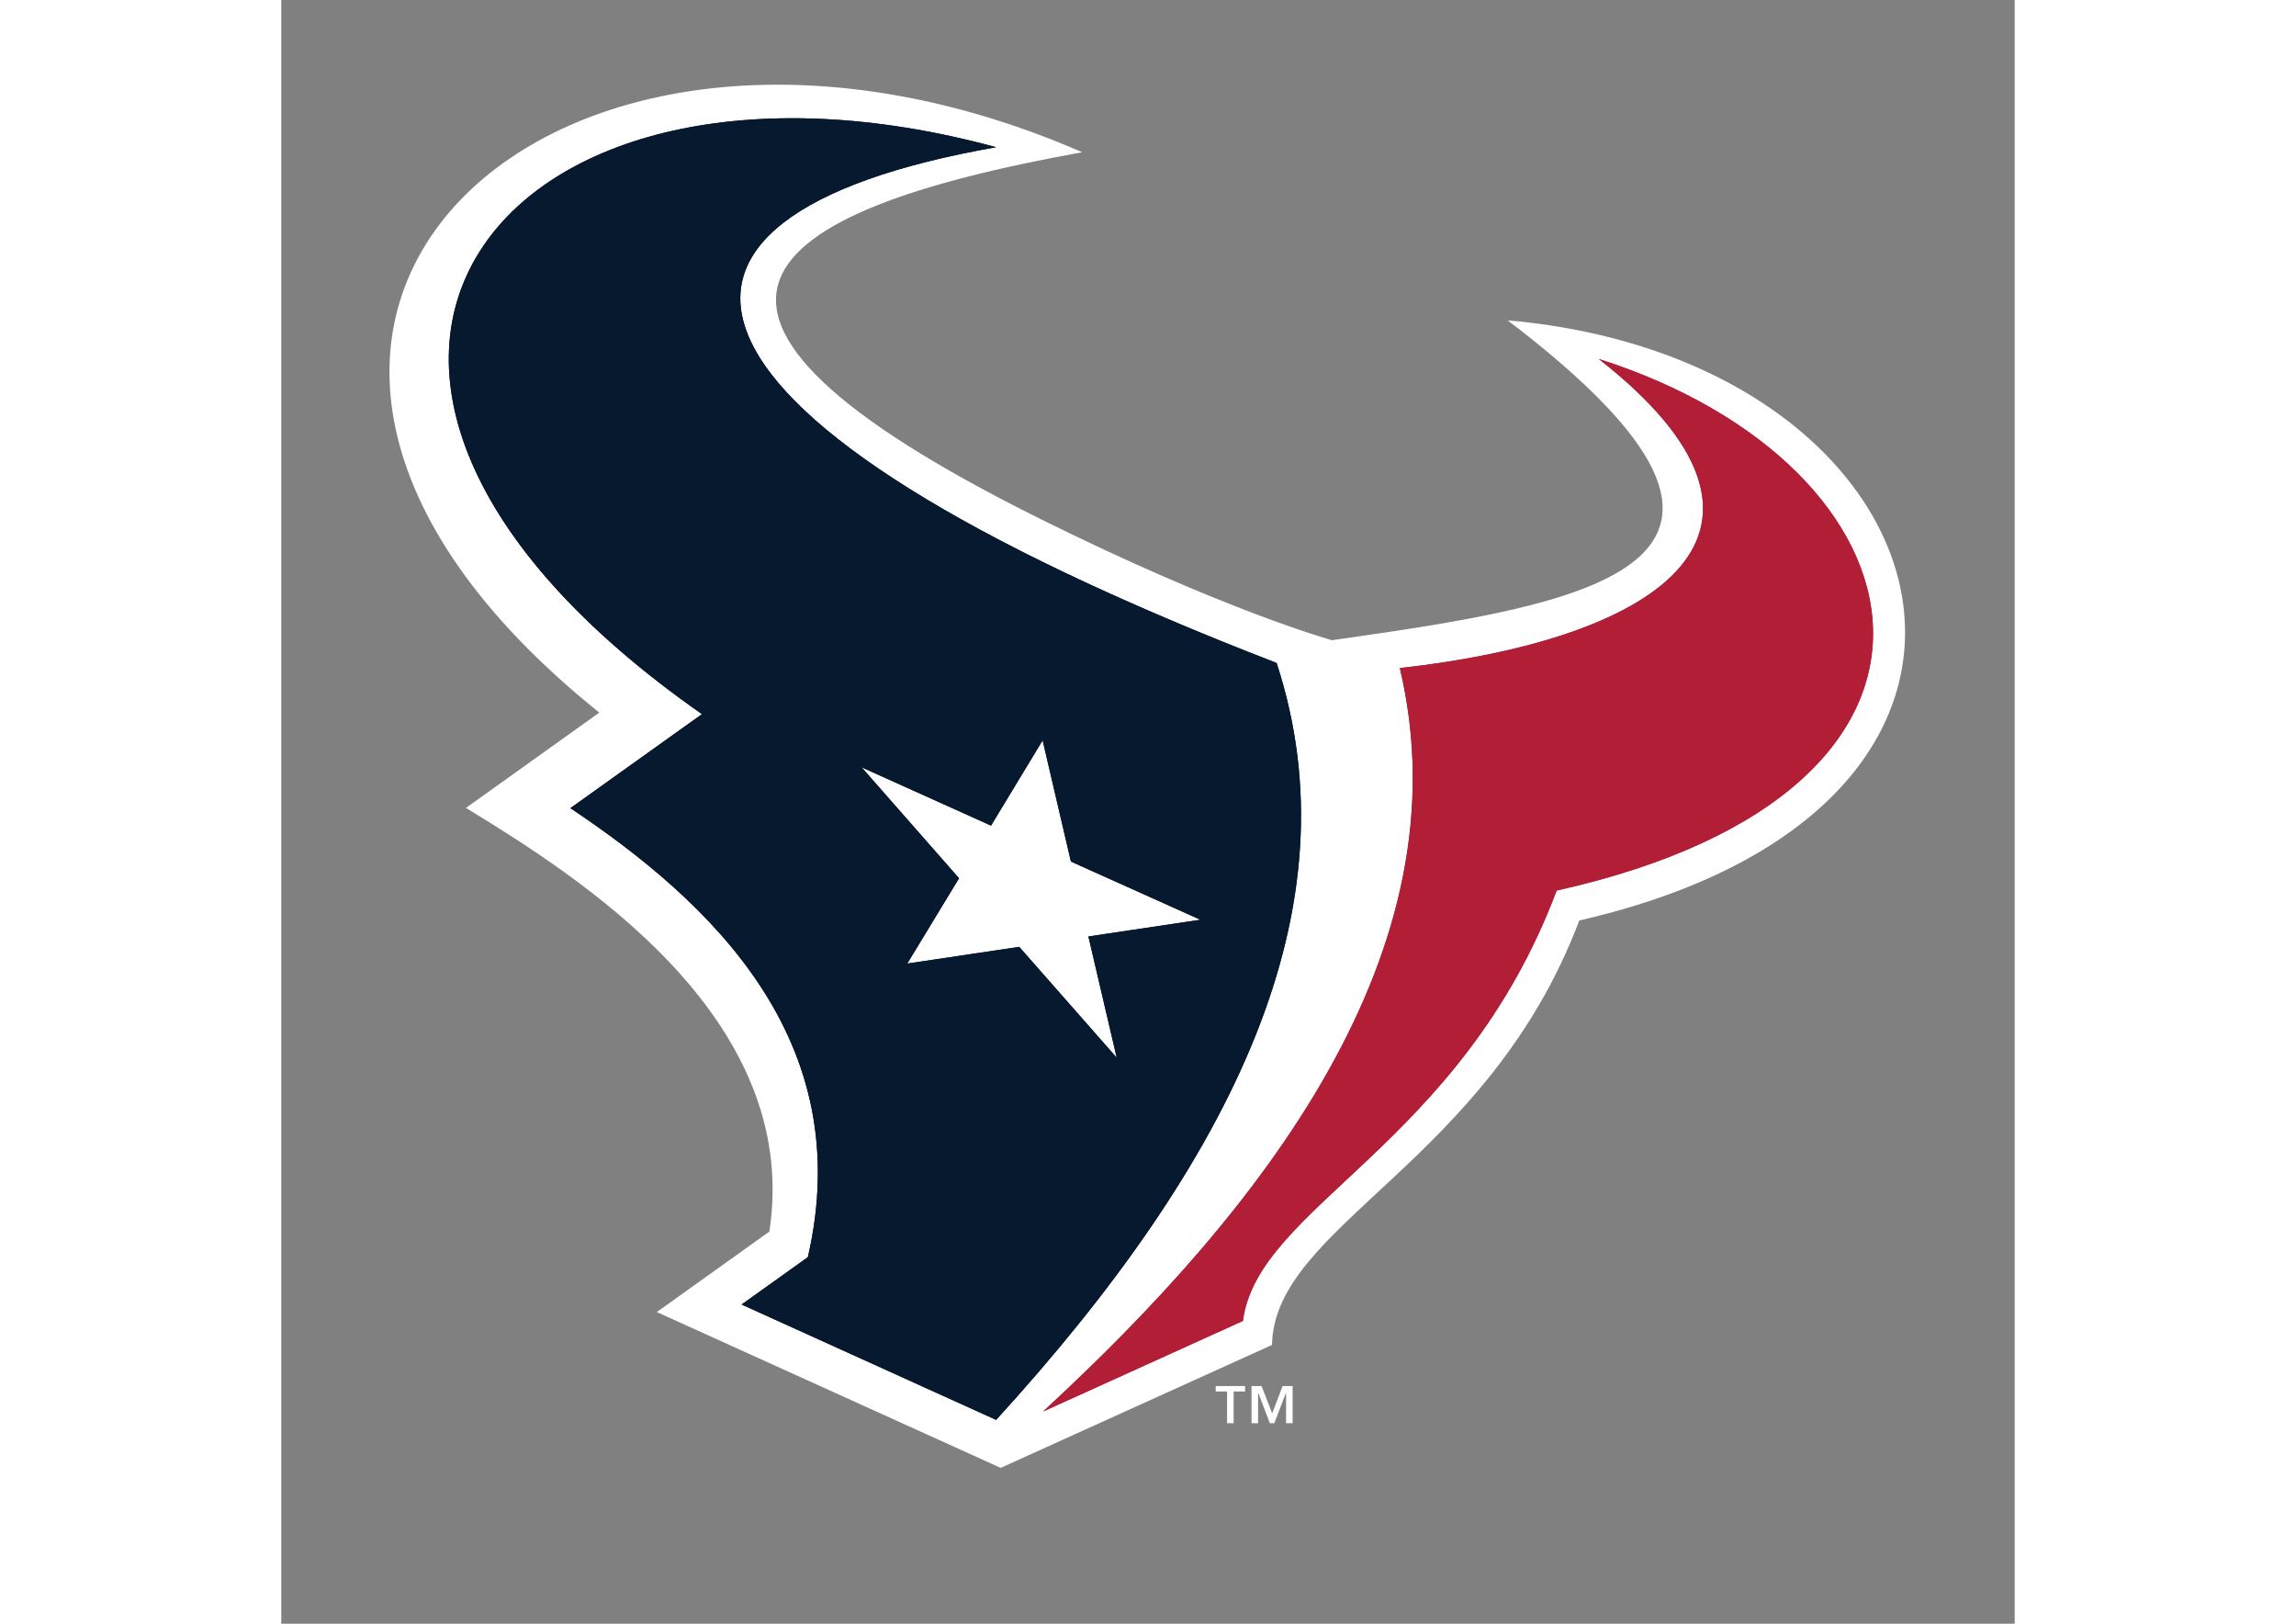 <?xml version="1.0" encoding="utf-8"?>
<svg version="1.1" id="svg2" width="1122.52" height="793.707" viewBox="394.181 247.329 334.158 312.96" xmlns="http://www.w3.org/2000/svg">
  <rect x="394.181" y="247.329" width="334.158" height="312.96" fill="#808080" stroke="none"/>
  <defs id="defs6">
    <clipPath clipPathUnits="userSpaceOnUse" id="clipPath16">
      <path d="M 0,595.28 H 841.89 V 0 H 0 Z" id="path14"/>
    </clipPath>
  </defs>
  <g id="g8" transform="matrix(1.333,0,0,-1.333,0,793.707)">
    <g id="g10">
      <g id="g12" clip-path="url(#clipPath16)">
        <g id="g18" transform="translate(473.065,363.564)">
          <path d="m 0,0 c 46.904,-35.692 11.21,-41.039 -25.413,-46.248 0,0 -15.462,4.263 -42.241,17.569 -60.736,30.173 -41.616,44.389 6.121,52.987 -76.41,33.286 -140.09,-24.668 -69.832,-81.023 l -19.283,-13.782 c 15.845,-9.707 48.642,-30.076 43.877,-61.259 l -16.279,-11.637 49.73,-22.531 39.237,17.775 c 0.292,17.277 31.156,26.244 44.44,61.375 C 83.46,-70.004 64.837,-5.688 0,0" style="fill:#ffffff;fill-opacity:1;fill-rule:nonzero;stroke:none" id="path20"/>
        </g>
        <g id="g22" transform="translate(486.241,357.98)">
          <path d="m 0,0 c 31.493,-24.662 9.632,-40.409 -28.771,-44.692 9.714,-40.948 -20.07,-78.455 -51.607,-107.506 l 28.915,13.107 c 2.144,16.641 31.478,25.297 45.371,62.229 C 59.206,-62.298 48.556,-15.436 0,0" style="fill:#b21e35;fill-opacity:1;fill-rule:nonzero;stroke:none" id="path24"/>
        </g>
        <g id="g26" transform="translate(416.526,256.95)">
          <path d="m 0,0 -14.099,16.026 -16.192,-2.415 7.488,12.333 -14.094,16.047 18.72,-8.433 7.463,12.327 L -6.625,28.363 12.1,19.947 -4.096,17.529 Z M 23.123,57.075 C -68.645,92.524 -74.728,121.6 -17.44,131.65 -89.082,151.113 -130.86,99.193 -59.98,49.676 L -79.006,36.084 c 20.2,-13.5 41.604,-33.48 34.339,-64.928 l -9.583,-6.844 36.81,-16.681 c 34.257,37.514 52.175,73.967 40.563,109.444" style="fill:#06192e;fill-opacity:1;fill-rule:nonzero;stroke:none" id="path28"/>
        </g>
        <g id="g30" transform="translate(416.526,256.95)">
          <path d="m 0,0 -14.099,16.026 -16.192,-2.415 7.488,12.333 -14.094,16.047 18.72,-8.433 7.463,12.327 L -6.625,28.363 12.1,19.947 -4.096,17.529 Z M 23.123,57.075 C -68.645,92.524 -74.728,121.6 -17.44,131.65 -89.082,151.113 -130.86,99.193 -59.98,49.676 L -79.006,36.084 c 20.2,-13.5 41.604,-33.48 34.339,-64.928 l -9.583,-6.844 36.81,-16.681 c 34.257,37.514 52.175,73.967 40.563,109.444" style="fill:#06192e;fill-opacity:1;fill-rule:nonzero;stroke:none" id="path32"/>
        </g>
        <g id="g34" transform="translate(486.241,357.98)">
          <path d="m 0,0 c 31.493,-24.662 9.632,-40.409 -28.771,-44.692 9.714,-40.948 -20.07,-78.455 -51.607,-107.506 l 28.915,13.107 c 2.144,16.641 31.478,25.297 45.371,62.229 C 59.206,-62.298 48.556,-15.436 0,0" style="fill:#b21e35;fill-opacity:1;fill-rule:nonzero;stroke:none" id="path36"/>
        </g>
        <g id="g38" transform="translate(435.086,208.689)">
          <path d="M 0,0 H -1.649 V -4.587 H -2.601 V 0 H -4.247 V 0.782 H 0.001 L 0.001,0 Z M 3.923,-3.166 5.435,0.782 H 6.882 V -4.587 H 5.931 V -0.22 H 5.906 L 4.233,-4.587 H 3.586 L 1.913,-0.22 H 1.883 V -4.587 H 0.935 v 5.369 h 1.457 z" style="fill:#ffffff;fill-opacity:1;fill-rule:nonzero;stroke:none" id="path40"/>
        </g>
      </g>
    </g>
  </g>
</svg>